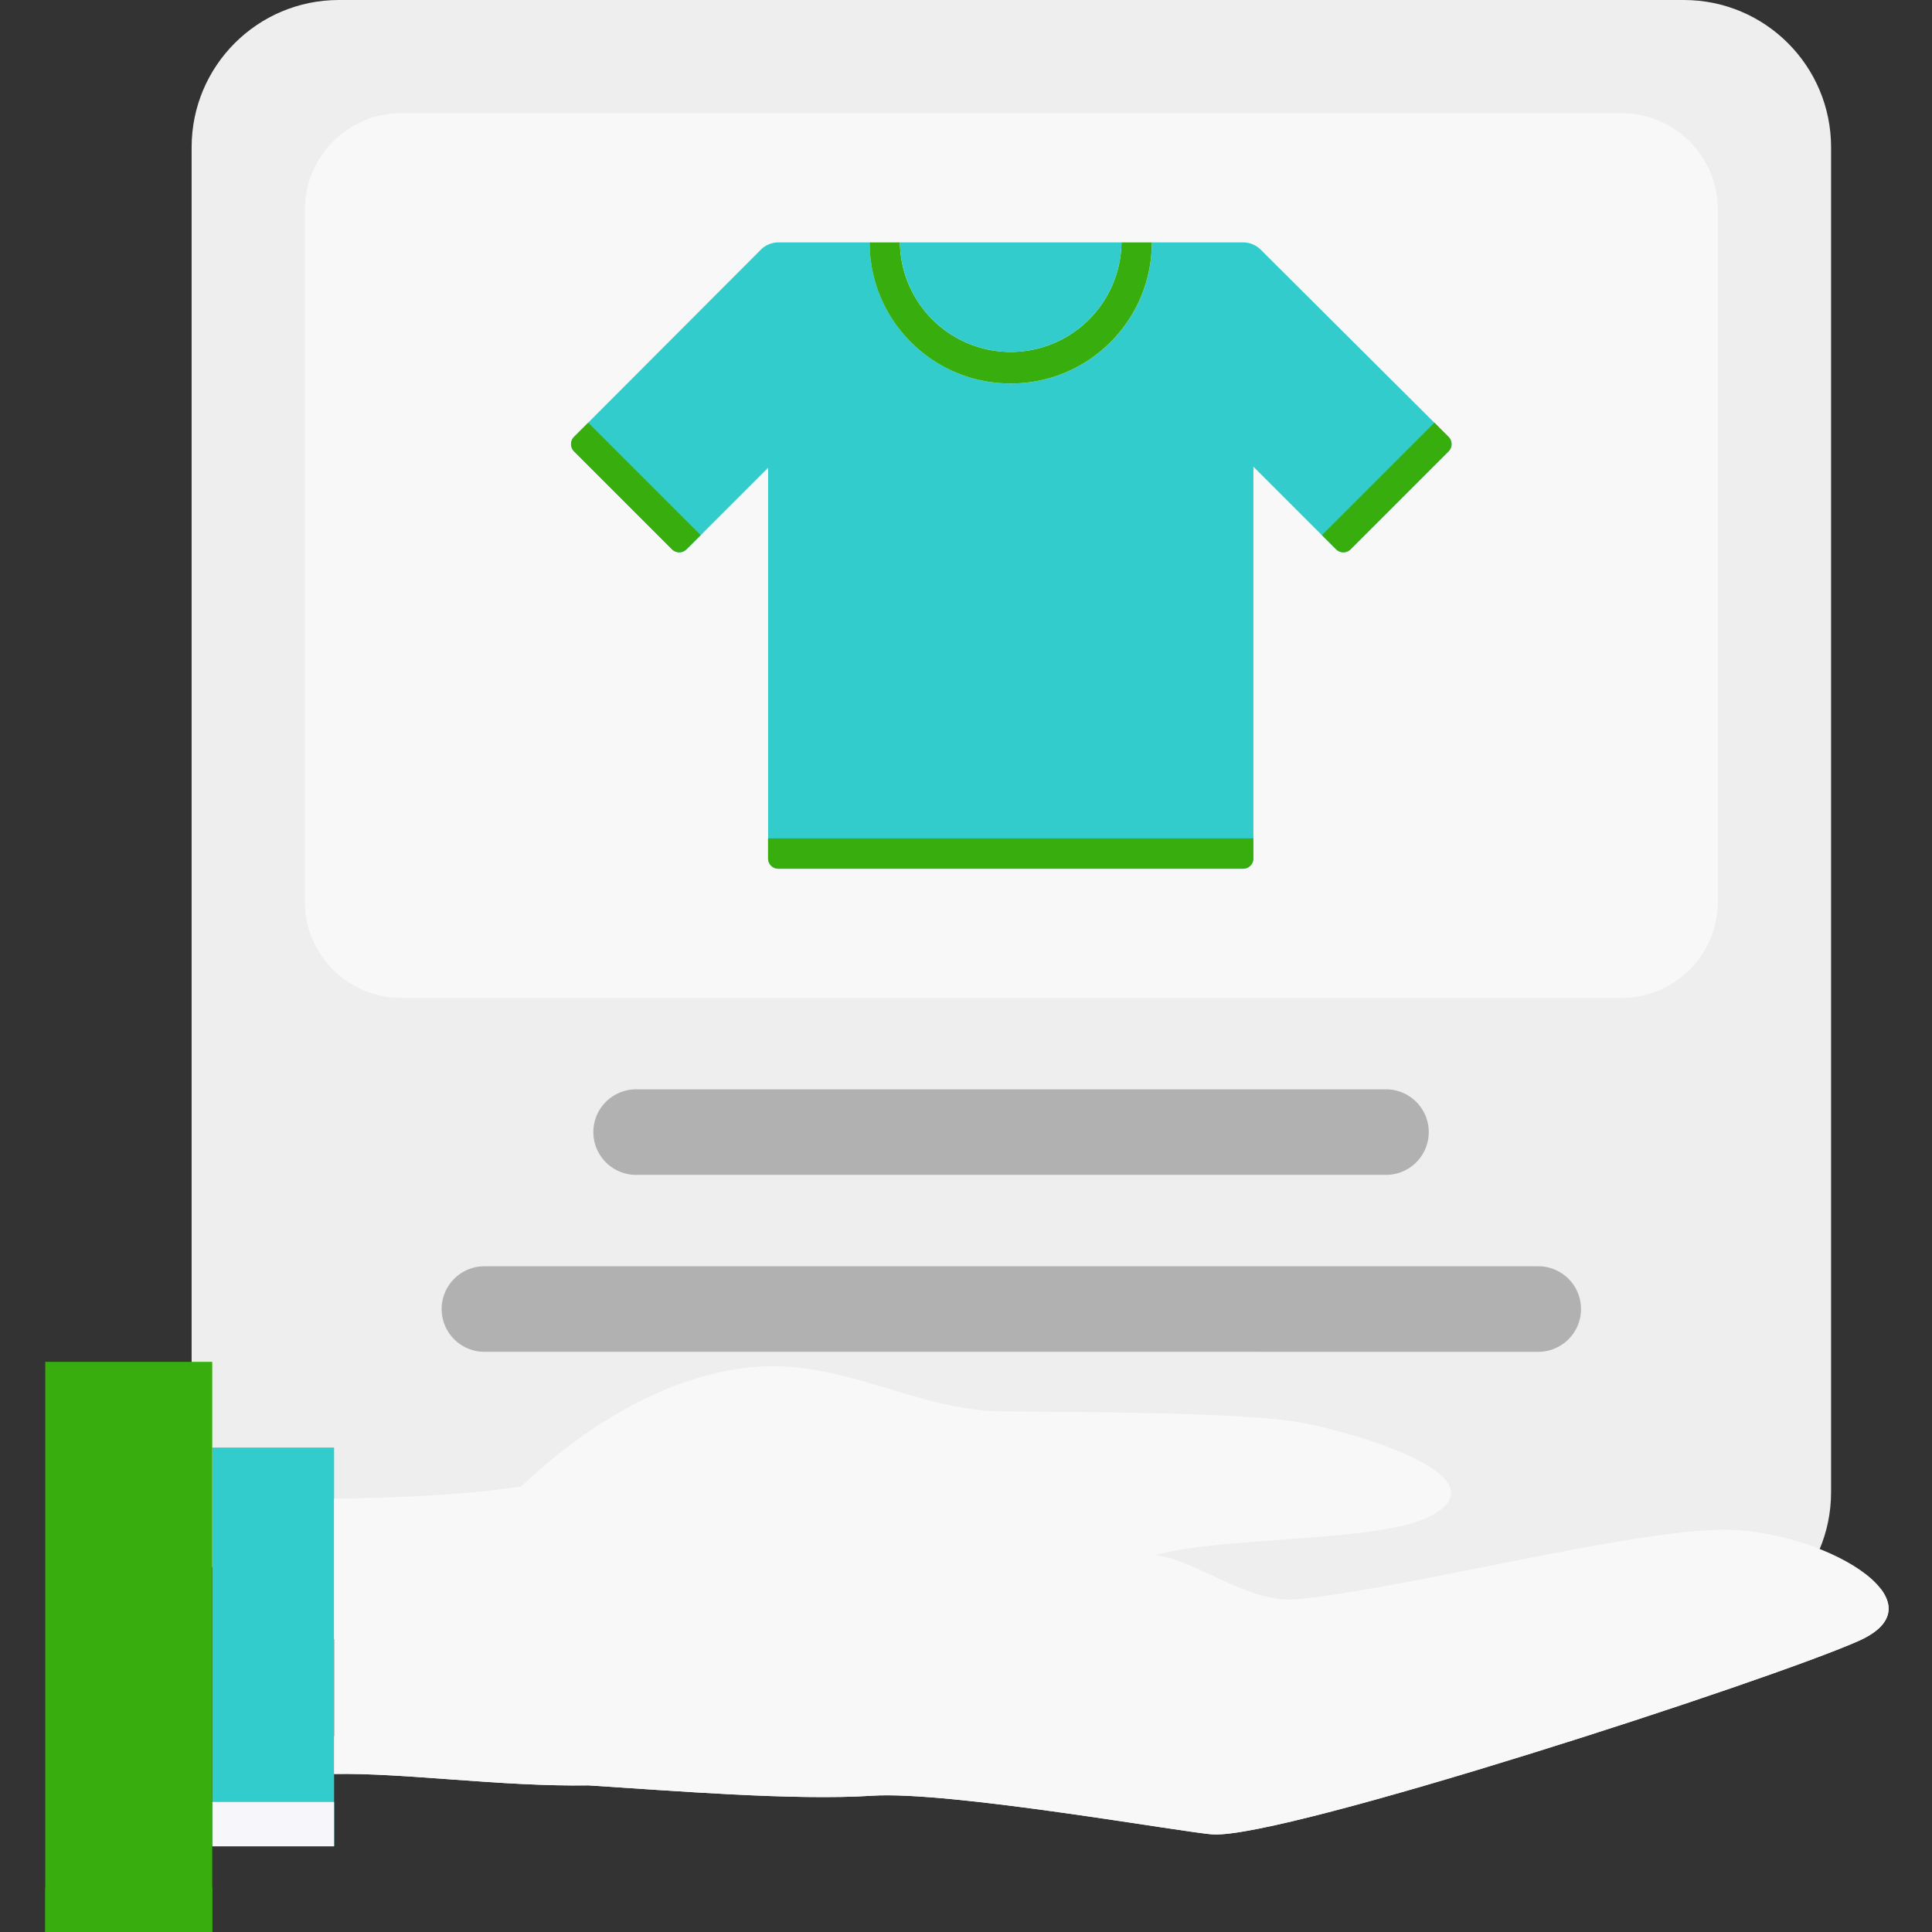 <svg xmlns="http://www.w3.org/2000/svg" width="140" height="140" fill="none" viewBox="0 0 140 140"><rect x="0" y="0" width="140" height="140" fill="#333333" stroke="none"/><path fill="#EEE" d="M122.015 118.798H24.556c-5.892 0-10.67-4.777-10.67-10.668V10.67C13.887 4.776 18.664 0 24.557 0h97.46c5.892 0 10.67 4.777 10.67 10.67v97.46c-.001 5.891-4.778 10.668-10.671 10.668z"/><path fill="#F8F8F8" d="M29.078 72.314a6.988 6.988 0 0 1-6.988-6.988V15.19a6.988 6.988 0 0 1 6.988-6.987h88.417a6.988 6.988 0 0 1 6.988 6.987v50.137a6.987 6.987 0 0 1-6.988 6.987H29.077z"/><path fill="#3CC" d="M15.379 104.895h8.831v28.895h-8.83v-28.895z"/><path fill="#F8F8F8" d="M124.566 110.853c-7.142.17-22.463 4.22-30.5 5.026-3.668.368-7.26-2.826-10.346-3.191 4.901-1.381 16.214-.903 19.901-2.808 5.489-2.838-5.245-6.034-9.305-6.786-4.06-.753-15.707-.771-21.743-.82-6.037-.05-11.317-3.675-17.658-3.234-6.343.44-12.482 4.25-17.15 8.677-4.464.66-9.058.807-13.554.89v19.941c5.043-.096 12.132.926 18.423.828 5.918.372 14.922 1.117 20.567.749 5.646-.37 22.807 2.71 24.72 2.804 5.278.259 40.282-11.139 46.769-14.025 6.486-2.887-2.982-8.22-10.124-8.051z"/><path fill="#F8F8F8" d="M134.69 116.17c-6.486 2.886-41.49 14.283-46.768 14.025-1.914-.093-19.075-3.173-24.72-2.804-5.646.368-14.65-.377-20.568-.749-6.291.098-13.38-.924-18.423-.828v2.735c5.043-.097 12.132.926 18.423.827 5.918.372 14.922 1.118 20.567.749 5.646-.369 22.807 2.71 24.72 2.804 5.278.259 40.282-11.138 46.769-14.024 2.384-1.062 2.608-2.453 1.589-3.78-.352.37-.867.724-1.589 1.045z"/><path fill="#F6F6FB" d="M15.379 130.579h8.831v3.211h-8.83v-3.211z"/><path fill="#38AE0E" d="M15.379 140H3.28V98.685h12.1V140z"/><path fill="#38AE0E" d="M3.281 136.79H15.38V140H3.28v-3.21z"/><path fill="#3CC" d="M104.966 31.654L91.361 18.096c-.34-.34-.802-.53-1.283-.53h-6.61c0 5.646-4.576 10.224-10.223 10.224-5.647 0-10.224-4.578-10.224-10.225h-6.607a1.82 1.82 0 0 0-1.287.534l-13.53 13.555a.745.745 0 0 0 0 1.054l7.097 7.096a.746.746 0 0 0 1.055 0l5.912-5.91v28.312c0 .412.334.745.746.745h33.677a.745.745 0 0 0 .745-.745V33.819l5.986 5.985a.746.746 0 0 0 1.055 0l7.097-7.096a.747.747 0 0 0-.001-1.054z"/><path fill="#38AE0E" d="M83.464 17.565c0 5.647-4.577 10.224-10.224 10.224s-10.224-4.577-10.224-10.224h2.197a8.027 8.027 0 0 0 16.053 0h2.198z"/><path fill="#3CC" d="M81.267 17.565a8.027 8.027 0 0 1-16.053 0h16.053z"/><path fill="#38AE0E" d="M90.825 62.205v-1.452H55.656v1.452c0 .412.335.746.746.746h33.677a.746.746 0 0 0 .746-.746zm14.142-30.548l-1.026-1.028-8.148 8.148 1.026 1.027a.746.746 0 0 0 1.056 0l7.093-7.093a.745.745 0 0 0-.001-1.054zm-63.369 0l1.026-1.028 8.149 8.148-1.028 1.027a.745.745 0 0 1-1.054 0l-7.093-7.093a.745.745 0 0 1 0-1.054z"/><path fill="#B1B1B1" d="M100.53 85.135H46.04a3.099 3.099 0 0 1 0-6.197h54.49a3.1 3.1 0 0 1 0 6.197zm10.937 12.822H35.103a3.099 3.099 0 0 1 0-6.198h76.364a3.099 3.099 0 1 1 0 6.198z"/></svg>